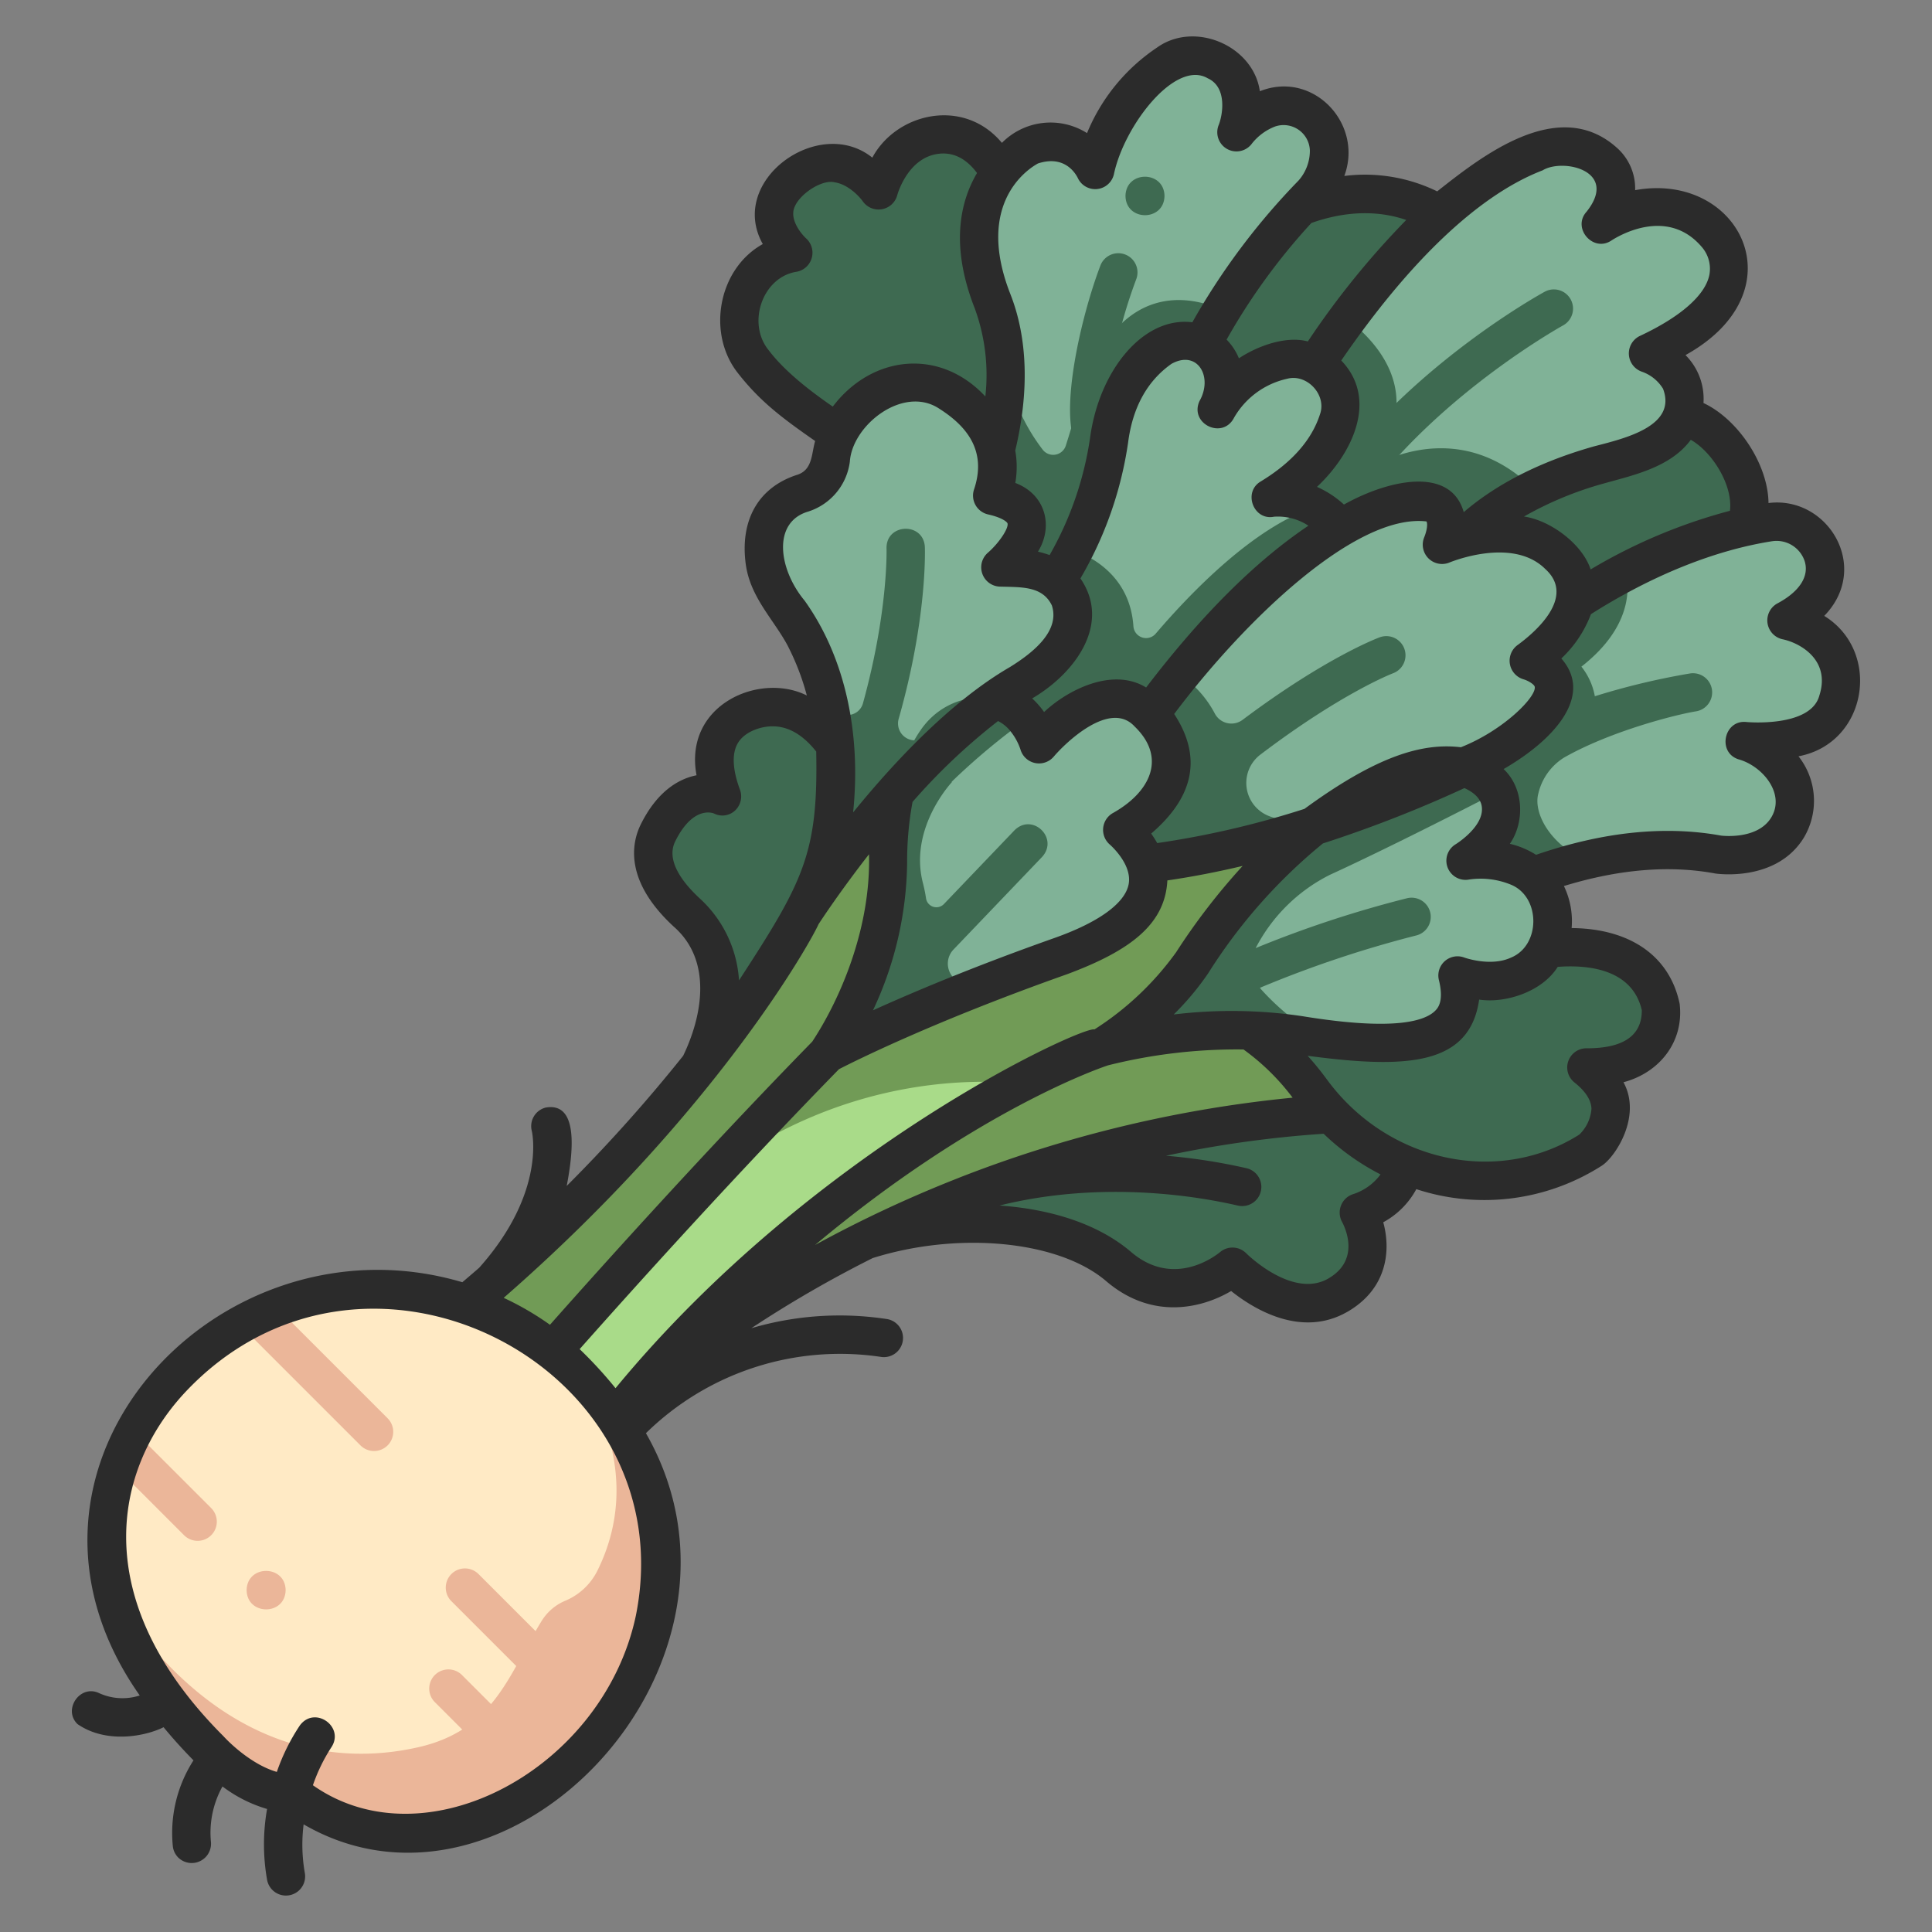 <svg id="icons" xmlns="http://www.w3.org/2000/svg" viewBox="0 0 340 340"><rect x="0" y="0" width="340" height="340" fill="#808080" stroke="none"/><title>38_celeriac</title><path d="M149.618,135.717s-5.03-12.676-15.281-11.15c0,0-12.562,1.271-7.3,15.513,0,0-6.546-2.954-11.228,6.478-2.618,5.274,1.2,10.487,5.08,14.059,7.972,7.21,6.6,18,2.194,27.083C123.082,187.7,158.215,163.3,149.618,135.717Z" style="fill:#3e6a51"/><path d="M247.1,200.548s2.662,8.952-7.983,12.823c0,0,5.217,9.353-3.6,14.511-8.723,5.1-18.615-4.969-18.615-4.969s-10.045,8.518-20.043-.028-29.533-9.5-44.8-4.548C152.05,218.337,215.647,172,247.1,200.548Z" style="fill:#3e6a51"/><path d="M243.906,195.9s-67.7-3.321-129.753,46.87l45.124-51.661,71.37-21.532Z" style="fill:#719b56"/><path d="M159.761,162.081,92.808,237.868,106.536,251.6c29.436-34,57.53-52.238,73.613-60.851Z" style="fill:#a9db89"/><path d="M242.018,149.017,225,135.39l-65.242,26.691-45.508,51.513a56.38,56.38,0,0,0,11.1-6.919c22.8-17.141,45.63-16.91,54.793-15.929a113.929,113.929,0,0,1,13.869-6.5Z" style="fill:#719b56"/><path d="M141.114,160.97s-17.792,35.873-65.937,74.148l14.2,11.6s27.3-31.714,56.229-61.3c0,0,22.672-20.311,11.745-51.8Z" style="fill:#719b56"/><path d="M206.687,176.655s12.859-.086,24.065,15.255S263.317,213.119,280,202.344c0,0,8.268-7.265-.826-14.494,7.76.208,13.509-3.549,13.11-10.522-2.889-13.848-21.327-10.191-21.327-10.191Z" style="fill:#3e6a51"/><path d="M287.544,72.849c15.562-4.142,28.277,17.486,14.014,28.1l-35.982,13.933L249.193,96.05S268.63,76.6,287.544,72.849Z" style="fill:#3e6a51"/><path d="M203.191,74.546c-.436-.436,7.611-30.272,23.586-37.353,18.46-8.181,29.217,2.575,29.217,2.575L224.542,79.361Z" style="fill:#3e6a51"/><path d="M311.438,91.9a82.351,82.351,0,0,0-25.323,8.731,80.879,80.879,0,0,0-23.765,34.141c2.563,9.016,7.93,14.768,16.634,16.634a56.588,56.588,0,0,1,23.37-1.017s8.535,1.272,12.221-4.738c3.6-6.254-.81-13.065-7.576-15.229,0,0,14.127,1.529,16.442-7.147,3.118-11.687-9.092-14.086-9.092-14.086C326.886,102.535,319.853,90.588,311.438,91.9Z" style="fill:#80b297"/><path d="M237.069,56.16c7.7-10.9,32.665-38.906,45.172-27.688,5.054,4.848-.516,11.036-.516,11.036s12-8,20.319,1.754c0,0,10,10.623-12.068,20.937,0,0,8.767,2.785,5.879,11.242-1.849,5.415-9.406,6.952-14.384,8.355a68.812,68.812,0,0,0-11.516,4.314l-29.695-.644Z" style="fill:#80b297"/><path d="M270.7,139.741a10.186,10.186,0,0,1,4.545-6.417c8.2-4.674,19.741-7.577,23.187-8.134a3.375,3.375,0,1,0-1.077-6.663,127.053,127.053,0,0,0-16.69,4,11.707,11.707,0,0,0-2.365-5.21c8.854-6.921,8.5-13.773,7.814-16.68-17.036,8.927-34.591,24.133-49.962,45.415l6.47,22.924s16.233-12.756,36.36-17.567C272.39,148.289,269.9,142.863,270.7,139.741Z" style="fill:#3e6a51"/><path d="M177.365,33.531c-3.929-12.243-18.212-14.089-22.738,0,0,0-6.287-9.229-14.847-2.274-7.929,6.442-.134,13.242-.134,13.242-8.38,1.275-12.549,12.308-7.058,19.172,4.623,6.121,12.97,11.5,21.638,16.808l24.8,2.333S186.461,56,177.365,33.531Z" style="fill:#3e6a51"/><path d="M215,54.52a119.748,119.748,0,0,1,15.891-20.342,11.349,11.349,0,0,0,3-7.753,7.977,7.977,0,0,0-10.611-7.35,12.823,12.823,0,0,0-5.686,4.2,16.059,16.059,0,0,0,.915-5.217,8.391,8.391,0,0,0-13.034-6.868A30.53,30.53,0,0,0,192.738,29.91a8.868,8.868,0,0,0-11.411-4.254s-14.591,7.17-6.646,27.38a33.558,33.558,0,0,1,2.169,10.011c.469,8.008,5.871,33.308,10.31,55.228C196.076,93.46,204.87,67.458,215,54.52Z" style="fill:#80b297"/><path d="M269.96,86.119c-13.8-13.722-28.907-3.7-28.907-3.7,10.907-13.444.012-23.3-3.983-26.256a230.663,230.663,0,0,0-21.664,36.464c18.953,20.759,31.347,21.015,31.347,21.015C248.859,109.7,250.8,95.468,269.96,86.119Z" style="fill:#3e6a51"/><path d="M189.631,78.86c-3.426-5.607.5-22.873,4.028-32.149a3.376,3.376,0,0,1,6.321,2.372c-3.762,10.026-5.442,19.867-4.608,27A3.392,3.392,0,0,1,189.631,78.86Z" style="fill:#3e6a51"/><path d="M167.125,99.985l20.035,18.29L206.618,72.9s1.659-7.4,8.382-18.377c-5.034-2.266-18.458-5.862-25.1,16.029,0,0-.909,3.383-2.334,7.865a2.33,2.33,0,0,1-4.07.715,33.527,33.527,0,0,1-6.653-16.084C178.081,81.08,167.125,99.985,167.125,99.985Z" style="fill:#3e6a51"/><path d="M176.687,61.309l0,.005c.009.08.015.16.024.241C176.7,61.472,176.692,61.392,176.687,61.309Z" style="fill:#3e6a51"/><path d="M188.985,96.835a60.248,60.248,0,0,0,6.193-19.353c1.1-8.61,5.165-13.484,9.052-16.219a7.066,7.066,0,0,1,11.159,5.968,12.08,12.08,0,0,1-1.245,4.787,17.764,17.764,0,0,1,11.572-8.639,8.314,8.314,0,0,1,9.79,10.565c-1.38,4.3-4.663,9.28-11.879,13.664a12.644,12.644,0,0,1,7.76,1.661L198.4,126.2Z" style="fill:#80b297"/><path d="M233.474,90.612a16.608,16.608,0,0,0-2.09-1.338c-10.679,3.415-21.9,15.1-28,22.241a2.233,2.233,0,0,1-3.924-1.342c-.6-8.54-6.981-12.048-10.482-13.339a67.925,67.925,0,0,1-7.707,12.069c-14.547,15.67-4.979,27.321-4.979,27.321,27.388,1.222,50.378-26.017,58.415-36.863A6.3,6.3,0,0,0,233.474,90.612Z" style="fill:#3e6a51"/><path d="M101.049,241.239c-29.493-31.723-91.886-7.032-80.809,39.993,0,0,25.16,53.938,67.583,31.234,50.464-27.009,15.05-69.332,15.05-69.332A21.192,21.192,0,0,0,101.049,241.239Z" style="fill:#ffeac5"/><path d="M250.4,135.28s-20.87,3.747-40.6,34.148a55.009,55.009,0,0,1-15.784,14.821s17.339-4.906,34.714-2.077,30.9,2.123,27.767-10.5c19.755,6.852,24.34-22.638,1.414-20.2,2.093-.979,10.577-8.409,3.6-14.388C259.566,135.518,255.873,133.652,250.4,135.28Z" style="fill:#80b297"/><path d="M208.179,119.1c10.125-12.816,22.6-25.148,35.671-29.882,9.061-3.184,12.344.657,9.883,6.681,0,0,13.086-5.649,20.6,1.856,8.976,8.961-5.342,18.534-5.342,18.534s12.585,3.342-4.442,15.265A203.678,203.678,0,0,1,239.706,144C215.025,152.437,210.934,136.558,208.179,119.1Z" style="fill:#80b297"/><path d="M239.705,144c-6.841,1.8-12.246,1.162-16.357-.378a6.251,6.251,0,0,1-1.526-10.835c14.236-10.8,23.2-14.257,23.323-14.3a3.375,3.375,0,0,0-2.351-6.328c-.534.2-9.638,3.665-24.091,14.5a3.294,3.294,0,0,1-4.944-1.141,18.866,18.866,0,0,0-5.578-6.417,248.149,248.149,0,0,0-23.909,37.155c19.192.873,39.87-5.682,55.434-12.257Z" style="fill:#3e6a51"/><path d="M180.54,126.661,182.845,131s11.235-13.516,19.223-5.528,2.893,16.506-4.594,20.57c0,0,15.669,12.86-10.815,22.226-5.1,1.8-9.767,3.552-13.967,5.2-15.243,2.621-16.382-10.646-11.073-31.176C165.99,132.177,172.471,127.41,180.54,126.661Z" style="fill:#80b297"/><path d="M172.333,125.185a61.257,61.257,0,0,1,7.072-4.858,20.381,20.381,0,0,0,8.648-8.694,7.835,7.835,0,0,0-4.4-10.748,20.739,20.739,0,0,0-7.638-1.017s11.42-9.765-1.406-12.631c3.381-9.566-3.394-15.662-7.547-18.189a12.425,12.425,0,0,0-13.722.7c-3.121,2.2-6.528,5.783-7.134,11.16a7.08,7.08,0,0,1-4.928,5.88c-3.716,1.216-7.866,4.359-6.629,12.43a18.7,18.7,0,0,0,5.027,10.039c1.928,2.015,3.186,5.17,3.957,8.952,1.534,7.089,3.984,13.236,7.766,18.013C157.783,135.3,164.3,131.022,172.333,125.185Z" style="fill:#80b297"/><path d="M43.4,279.815c.108-4.514,6.824-4.467,6.869.048C50.157,284.377,43.441,284.329,43.4,279.815Z" style="fill:#ebb699"/><path d="M198.065,34.461c.109-4.514,6.825-4.467,6.869.048C204.826,39.023,198.11,38.975,198.065,34.461Z" style="fill:#3e6a51"/><path d="M235.77,86.847a3.376,3.376,0,0,1-.3-4.427c14.4-18.947,35.474-30.588,36.364-31.074a3.375,3.375,0,0,1,3.238,5.923c-.2.112-20.719,11.467-34.228,29.237A3.384,3.384,0,0,1,235.77,86.847Z" style="fill:#3e6a51"/><path d="M42.266,233.193l21.173,21.173a3.375,3.375,0,1,0,4.773-4.774L48.764,230.144A49.884,49.884,0,0,0,42.266,233.193Z" style="fill:#ebb699"/><path d="M98.1,300.444l-18.711-18.71a3.376,3.376,0,0,1,4.773-4.774l18.711,18.711A3.375,3.375,0,0,1,98.1,300.444Z" style="fill:#ebb699"/><path d="M87.757,310.783,76.525,299.551a3.375,3.375,0,1,1,4.773-4.773L92.53,306.01A3.375,3.375,0,0,1,87.757,310.783Z" style="fill:#ebb699"/><path d="M20.72,258.5l11.673,11.673a3.375,3.375,0,0,0,4.773-4.773L23.585,251.82A41,41,0,0,0,20.72,258.5Z" style="fill:#ebb699"/><path d="M115.2,285.032c2.6-11.623,1.588-26.849-12.33-41.894,4.138,7,9.021,19.552,2.305,33.191a11.089,11.089,0,0,1-5.689,5.373,8.932,8.932,0,0,0-4.1,3.452c-5.753,9.273-8.233,18.98-21.184,22.19-13.06,3.149-34.942,2.552-53.953-26.113,2.288,8.421,7.449,17.458,16.7,26.7,0,0,7.041,7.781,14.266,7.6C70.254,331.534,107.193,319.1,115.2,285.032Z" style="fill:#ebb699"/><path d="M152.62,145.3c5.448-6.715,12.362-14.322,19.715-20.111l0,0a35.67,35.67,0,0,1-10.562,5,2.972,2.972,0,0,1-3.628-3.666c4.98-17.492,4.643-29.492,4.614-30.266-.238-4.422-6.835-4.192-6.745.252.006.173.313,11.111-4.15,27.27a2.806,2.806,0,0,1-5.034.81,29.551,29.551,0,0,1-3.2-6.372h0c2.319,17.209-6.678,49.985-6.678,49.985Z" style="fill:#3e6a51"/><path d="M169.845,173.131A3.59,3.59,0,0,1,167.8,167.1l15.608-16.314c2.96-3.3-1.715-7.807-4.877-4.667l-12.408,12.97a1.842,1.842,0,0,1-3.158-1,25.465,25.465,0,0,0-.544-2.678c-2.53-9.786,5.172-17.853,5.172-17.853l-.192.091a117.981,117.981,0,0,1,13.139-10.986c-4.506-5.855-13.668-4.873-18.292,1.5-2.912,4-6.234,12-6.4,23.568a64.351,64.351,0,0,1-6.161,26.279,2.738,2.738,0,0,0,3.629,3.651c4.55-2.1,11.058-4.95,19.375-8.2C171.7,173.384,170.749,173.27,169.845,173.131Z" style="fill:#3e6a51"/><path d="M221.988,174.166c-.095-.1-.171-.221-.259-.33a197.1,197.1,0,0,1,27.4-9.183,3.375,3.375,0,1,0-1.528-6.574,196.582,196.582,0,0,0-26.621,8.768,29.64,29.64,0,0,1,13.1-12.913c9.9-4.534,23.826-11.641,29.37-14.5-2.168-3.657-6.51-5.916-13.038-4.159,0,0-20.87,3.747-40.6,34.148a55.009,55.009,0,0,1-15.784,14.821s17.339-4.906,34.714-2.077q2.043.332,4,.592A42.815,42.815,0,0,1,221.988,174.166Z" style="fill:#3e6a51"/><path d="M281.832,205.18c2.365-1.452,7.179-8.705,3.872-14.723,6.342-1.679,10.683-7.126,9.885-13.819-1.758-8.424-8.753-13.229-19.008-13.312a14.229,14.229,0,0,0-1.358-7.4c9.667-2.961,18.576-3.705,26.634-2.205.439.066,10.8,1.51,15.594-6.313a12.64,12.64,0,0,0-.946-14.311c12.153-2.288,14.692-18.445,4.53-24.711,8.283-8.508.662-21.174-9.807-19.861-.077-6.873-5.4-14.778-11.444-17.6a10.878,10.878,0,0,0-3.164-8.435c20.274-11.246,9.519-32.377-8.863-29.023a9.554,9.554,0,0,0-3.18-7.432c-10.279-9.273-23.843,1.478-31.655,7.643a28.978,28.978,0,0,0-16.345-2.712c3.413-9.2-5.5-18.653-14.862-14.91C220.572,8.012,210.208,3.615,203.6,8.382A33.382,33.382,0,0,0,191.3,23.425a12.021,12.021,0,0,0-14.98,1.717c-6.734-8.074-18.574-5.277-22.806,2.6-9.373-7.555-25.544,4.027-19.273,15.208-7.853,4.35-9.927,15.747-4.35,22.751,3.807,4.85,7.5,7.694,13.563,11.909-.68,2.286-.41,5.171-3.323,6-6.7,2.235-9.943,7.964-8.884,15.718.8,5.749,4.769,9.535,7.275,14.116a43.376,43.376,0,0,1,3.468,8.951c-8.318-4.174-21.723,1.644-19.411,14.041-3.264.64-6.98,2.94-9.8,8.617-1.614,3.252-3,9.924,5.816,18.043,6.762,5.933,5.053,15.608,1.627,22.711a274.749,274.749,0,0,1-20.492,22.9c1.621-8.327,1.317-14.676-3.714-13.79a3.374,3.374,0,0,0-2.428,4.11c.03.117,2.579,10.8-9.262,24.079-.969.846-1.965,1.695-2.964,2.544C38.5,212.974-3.746,258.108,24.593,298.376a9.888,9.888,0,0,1-7.175-.425c-3.358-1.565-6.4,2.934-3.771,5.466,5.237,3.6,12.2,2.033,15.138.544q2.418,2.937,5.264,5.832a23.621,23.621,0,0,0-3.638,15.077,3.351,3.351,0,0,0,.97,2.044,3.4,3.4,0,0,0,5.745-2.726,16.762,16.762,0,0,1,2.026-9.8A24.377,24.377,0,0,0,47,318.349a35.873,35.873,0,0,0,0,12.456,3.375,3.375,0,0,0,6.646-1.185,28.711,28.711,0,0,1-.212-8.563c36.218,21,83.3-28.513,60.24-68.839a48.752,48.752,0,0,1,41.24-13.443,3.375,3.375,0,0,0,1.317-6.62,55.025,55.025,0,0,0-24.011,1.589A206.675,206.675,0,0,1,153.58,221.4c15.185-4.768,32.766-3.055,41.083,4.055,8.128,6.948,16.906,4.754,21.995,1.743,3.887,3.105,12.368,8.393,20.559,3.6,6.862-4.013,7.6-10.677,6.212-15.7a14.4,14.4,0,0,0,5.821-5.828A38.346,38.346,0,0,0,281.832,205.18Zm-15.906-36.665c-3.6,1.671-8.2.009-8.227,0a3.375,3.375,0,0,0-4.476,3.967c.917,3.694-.188,4.892-.55,5.286-1.785,1.937-7.293,3.7-23.4,1.075a84.619,84.619,0,0,0-22.72-.311,48.407,48.407,0,0,0,6.078-7.265,94.446,94.446,0,0,1,20.179-22.837,223.743,223.743,0,0,0,24.905-9.738c1.392.623,2.736,1.626,3.022,3.055.708,3.56-4.494,6.784-4.534,6.809a3.375,3.375,0,0,0,2.085,6.264,14.015,14.015,0,0,1,7.754.928C271.152,158,271.1,166.379,265.926,168.515ZM108.322,244.3a74.137,74.137,0,0,0-6.313-6.877c9.808-11.065,27.438-30.634,45.636-49.263,2.63-1.356,16.765-8.445,40.139-16.712,11.35-4.221,17.259-8.9,17.653-16.51,4.5-.65,8.94-1.527,13.249-2.549a113.681,113.681,0,0,0-11.714,15.2A52.288,52.288,0,0,1,192.6,181.163C190.708,180.457,143.233,201.931,108.322,244.3Zm77.119-111.144c1.913-2.271,9.866-10.082,14.241-5.3,5.709,5.521,2.715,11.557-3.817,15.218a3.407,3.407,0,0,0-.545,5.564c.039.034,3.945,3.422,3.31,6.933-.609,3.363-5.26,6.741-13.1,9.513-14.157,5.007-24.89,9.539-31.9,12.717a62.515,62.515,0,0,0,6.01-25.928,57.253,57.253,0,0,1,.954-10.75,107.455,107.455,0,0,1,15.046-14.231,6.448,6.448,0,0,1,1.852,1.4,10.28,10.28,0,0,1,2.087,3.584A3.4,3.4,0,0,0,185.441,133.154Zm44.124,9.191a159.177,159.177,0,0,1-25.918,6.021,18.012,18.012,0,0,0-1.058-1.672c6.747-5.79,9.493-12.732,4.048-21.048,12.421-16.524,31.973-35.316,44.387-33.886.148.153.3,1.1-.415,2.865A3.4,3.4,0,0,0,255.064,99c.11-.047,11.1-4.632,16.888,1.143,5.49,4.975-1.978,11.247-4.833,13.339a3.41,3.41,0,0,0,.98,6.06c.835.238,1.919.9,1.992,1.341.273,1.8-5.572,7.692-13,10.62C250.41,130.708,242.479,132.9,229.565,142.345Zm82.391-47.113a5.215,5.215,0,0,1,5.609,3.441c.9,2.693-.853,5.438-4.8,7.531a3.4,3.4,0,0,0,.912,6.289c3.1.635,8.522,3.65,6.5,9.907-1.514,5.676-12.711,4.674-12.817,4.663-3.954-.457-5.2,5.354-1.413,6.563,4.236,1.167,8.31,6.085,5.748,10.256-2.359,3.847-8.316,3.229-8.813,3.169-9.879-1.8-20.83-.662-32.56,3.38a15,15,0,0,0-4.612-1.936c2.611-3.764,2.523-9.745-1.1-13.155,9.26-5.361,15.778-13.075,10.159-19.461a20.7,20.7,0,0,0,5.211-7.8C290.743,101.256,301.788,96.812,311.956,95.232ZM297.551,77.4c3.8,2.155,7.441,8.012,6.89,12.491a95.573,95.573,0,0,0-24.517,10.319c-1.487-4.546-7.173-8.67-11.727-9.309a61.015,61.015,0,0,1,14.189-5.856C287.514,83.6,293.988,82.233,297.551,77.4ZM271.486,29.974c3.55-2.181,13.467.048,7.731,7.277-2.619,2.872,1.141,7.238,4.37,5.073.98-.642,9.736-6.076,15.888,1.127a5.85,5.85,0,0,1,1.356,4.873c-.688,3.595-5.05,7.437-12.284,10.817a3.406,3.406,0,0,0,.382,6.267,7.12,7.12,0,0,1,3.736,3c2.494,6.568-6.644,8.727-12.109,10.134-9.35,2.634-17.057,6.529-22.962,11.585-2.3-8.119-13.2-5.744-21.083-1.335a17.485,17.485,0,0,0-4.744-3.111c6.138-5.744,10.893-15.342,4.273-22.237C248.126,45.812,260.354,34.243,271.486,29.974ZM247.474,38.71a147.756,147.756,0,0,0-17.312,21.377c-4.019-1.069-9.088.944-12.135,2.971a10.2,10.2,0,0,0-2.167-3.292,109.892,109.892,0,0,1,14.924-20.525C237.961,36.7,243.613,37.38,247.474,38.71Zm-41.3,25.313c4.554-2.515,7.356,2.274,4.916,6.561h0c-1.809,4,4.086,6.848,6.089,2.914a14.351,14.351,0,0,1,9.314-6.835c3.5-.957,7.034,2.831,5.8,6.25-1.448,4.517-4.953,8.49-10.417,11.81-3.181,1.856-1.294,6.942,2.332,6.209a9.769,9.769,0,0,1,6.051,1.582c-9.321,6.255-18.88,15.785-28.56,28.476-5.9-3.641-13.861.449-17.956,4.316a14.526,14.526,0,0,0-2.1-2.395c7.558-4.418,13.975-13.142,8.493-21.115a66.012,66.012,0,0,0,8.388-23.889C199.315,71.71,201.888,67.038,206.172,64.023Zm-23.51-35.256c4.582-1.5,6.536,1.6,7.014,2.562a3.375,3.375,0,0,0,6.344-.631c1.769-8.524,10.775-20.271,16.515-16.921,3.493,1.57,2.634,6.511,1.916,8.263a3.375,3.375,0,0,0,5.77,3.349,9.586,9.586,0,0,1,4.193-3.135,4.628,4.628,0,0,1,6.1,4.227,7.944,7.944,0,0,1-1.99,5.286,120.852,120.852,0,0,0-18.692,24.95c-8.661-1.082-16.417,8.519-18,20.338a58.655,58.655,0,0,1-7.12,20.628,18.413,18.413,0,0,0-2.049-.6c2.729-4.4,1.418-10.047-3.989-12.091a16.365,16.365,0,0,0-.009-5.708c2.5-10.442,2.158-19.847-.841-27.485C171.509,35.744,180.945,29.707,182.662,28.767ZM146.555,71.555c-3.846-2.647-8.431-6.155-11.275-9.918-3.854-4.71-1.152-12.719,4.727-13.782a3.406,3.406,0,0,0,1.875-5.884c-.65-.581-2.332-2.523-2.285-4.43-.029-2.683,4.782-6.067,7.262-5.459,2.39.332,4.414,2.542,4.978,3.349a3.4,3.4,0,0,0,6.064-1.082c.016-.063,1.746-6.416,7.016-7.248,2.705-.427,5.059.707,7.024,3.348-2.986,5.061-4.739,12.79-.4,23.822a34.118,34.118,0,0,1,1.863,15.5C165.381,61.155,153.431,62.493,146.555,71.555Zm-4.948,34.159c-4.607-5.538-5.755-13.837.664-15.7a10.642,10.642,0,0,0,7.287-8.752c.413-6.475,9.435-13.534,15.746-9.334,4.581,2.912,8.452,7.211,6.119,14.18a3.4,3.4,0,0,0,2.446,4.419c2.675.6,3.393,1.4,3.439,1.583.222.885-1.543,3.506-3.491,5.189a3.4,3.4,0,0,0,2.29,5.939c3.789.1,7.364-.067,9,3.3,1.482,4.52-3.344,8.362-7.392,10.862-10.294,5.969-20.247,16.55-27.581,25.57C151.507,129.719,149.04,116.128,141.607,105.714Zm-18.432,52.421c-2.922-2.693-6.054-6.631-4.344-10.076,2.986-6.015,6.267-5.112,6.817-4.9a3.256,3.256,0,0,0,3.7-.509,3.405,3.405,0,0,0,.85-3.737c-.915-2.478-1.714-5.909-.32-8.186,1.456-2.377,4.789-2.8,4.794-2.8,3.277-.53,6.26.925,8.968,4.33.356,17.924-2.217,22.809-13.585,40.272A21.344,21.344,0,0,0,123.175,158.135Zm20.872,4.516c.569-.874,3.907-5.935,8.885-12.317.347,13.163-5.192,25.7-9.993,32.98-18.446,18.878-36.316,38.722-46.154,49.825A51.1,51.1,0,0,0,88.64,228.4C126.472,195.382,142.97,165.164,144.047,162.651ZM111.906,284.3c-5.709,26.982-36.989,43.845-56.838,29.873a30.194,30.194,0,0,1,3.2-6.609c2.507-3.658-2.864-7.477-5.5-3.916a35.706,35.706,0,0,0-4.05,8.179c-4.077-1.17-7.89-4.642-9.408-6.3-23.981-23.981-19.3-46.87-6.92-60.3C64.082,211.09,120.712,240.4,111.906,284.3Zm56.715-76.974a219.094,219.094,0,0,0-25.185,11.773C171.912,195.252,194.019,187.8,195,187.481a93.12,93.12,0,0,1,23.839-2.791,40.28,40.28,0,0,1,8.641,8.483A219.244,219.244,0,0,0,168.621,207.321Zm65.188,17.648c-6.3,3.687-14.364-4.283-14.5-4.42a3.393,3.393,0,0,0-4.578-.222c-.814.675-8.174,6.409-15.681-.008-5.884-5.03-14.3-7.551-23.146-8.172,18.2-4.509,35.177-1.565,41.982.021a3.376,3.376,0,0,0,1.532-6.575,101.777,101.777,0,0,0-14.218-2.206,195.175,195.175,0,0,1,27.739-3.869,42.05,42.05,0,0,0,10.013,7.155,9.7,9.7,0,0,1-4.988,3.525,3.414,3.414,0,0,0-1.8,4.8C236.746,216.087,239.405,221.7,233.809,224.969Zm-.331-35.05a51.609,51.609,0,0,0-3.35-4.12c17.114,2.264,28.507,1.858,30.177-9.894,4.6.705,11.09-1.368,13.826-5.757,5.161-.387,13.093.28,14.8,7.619.032,5.186-4.363,6.718-9.66,6.709a3.375,3.375,0,0,0-2.191,6.016c1.934,1.538,2.941,3.091,2.99,4.614a7.005,7.005,0,0,1-2.145,4.563C263.583,208.733,244.109,204.478,233.478,189.919Z" style="fill:#2b2b2b"/></svg>